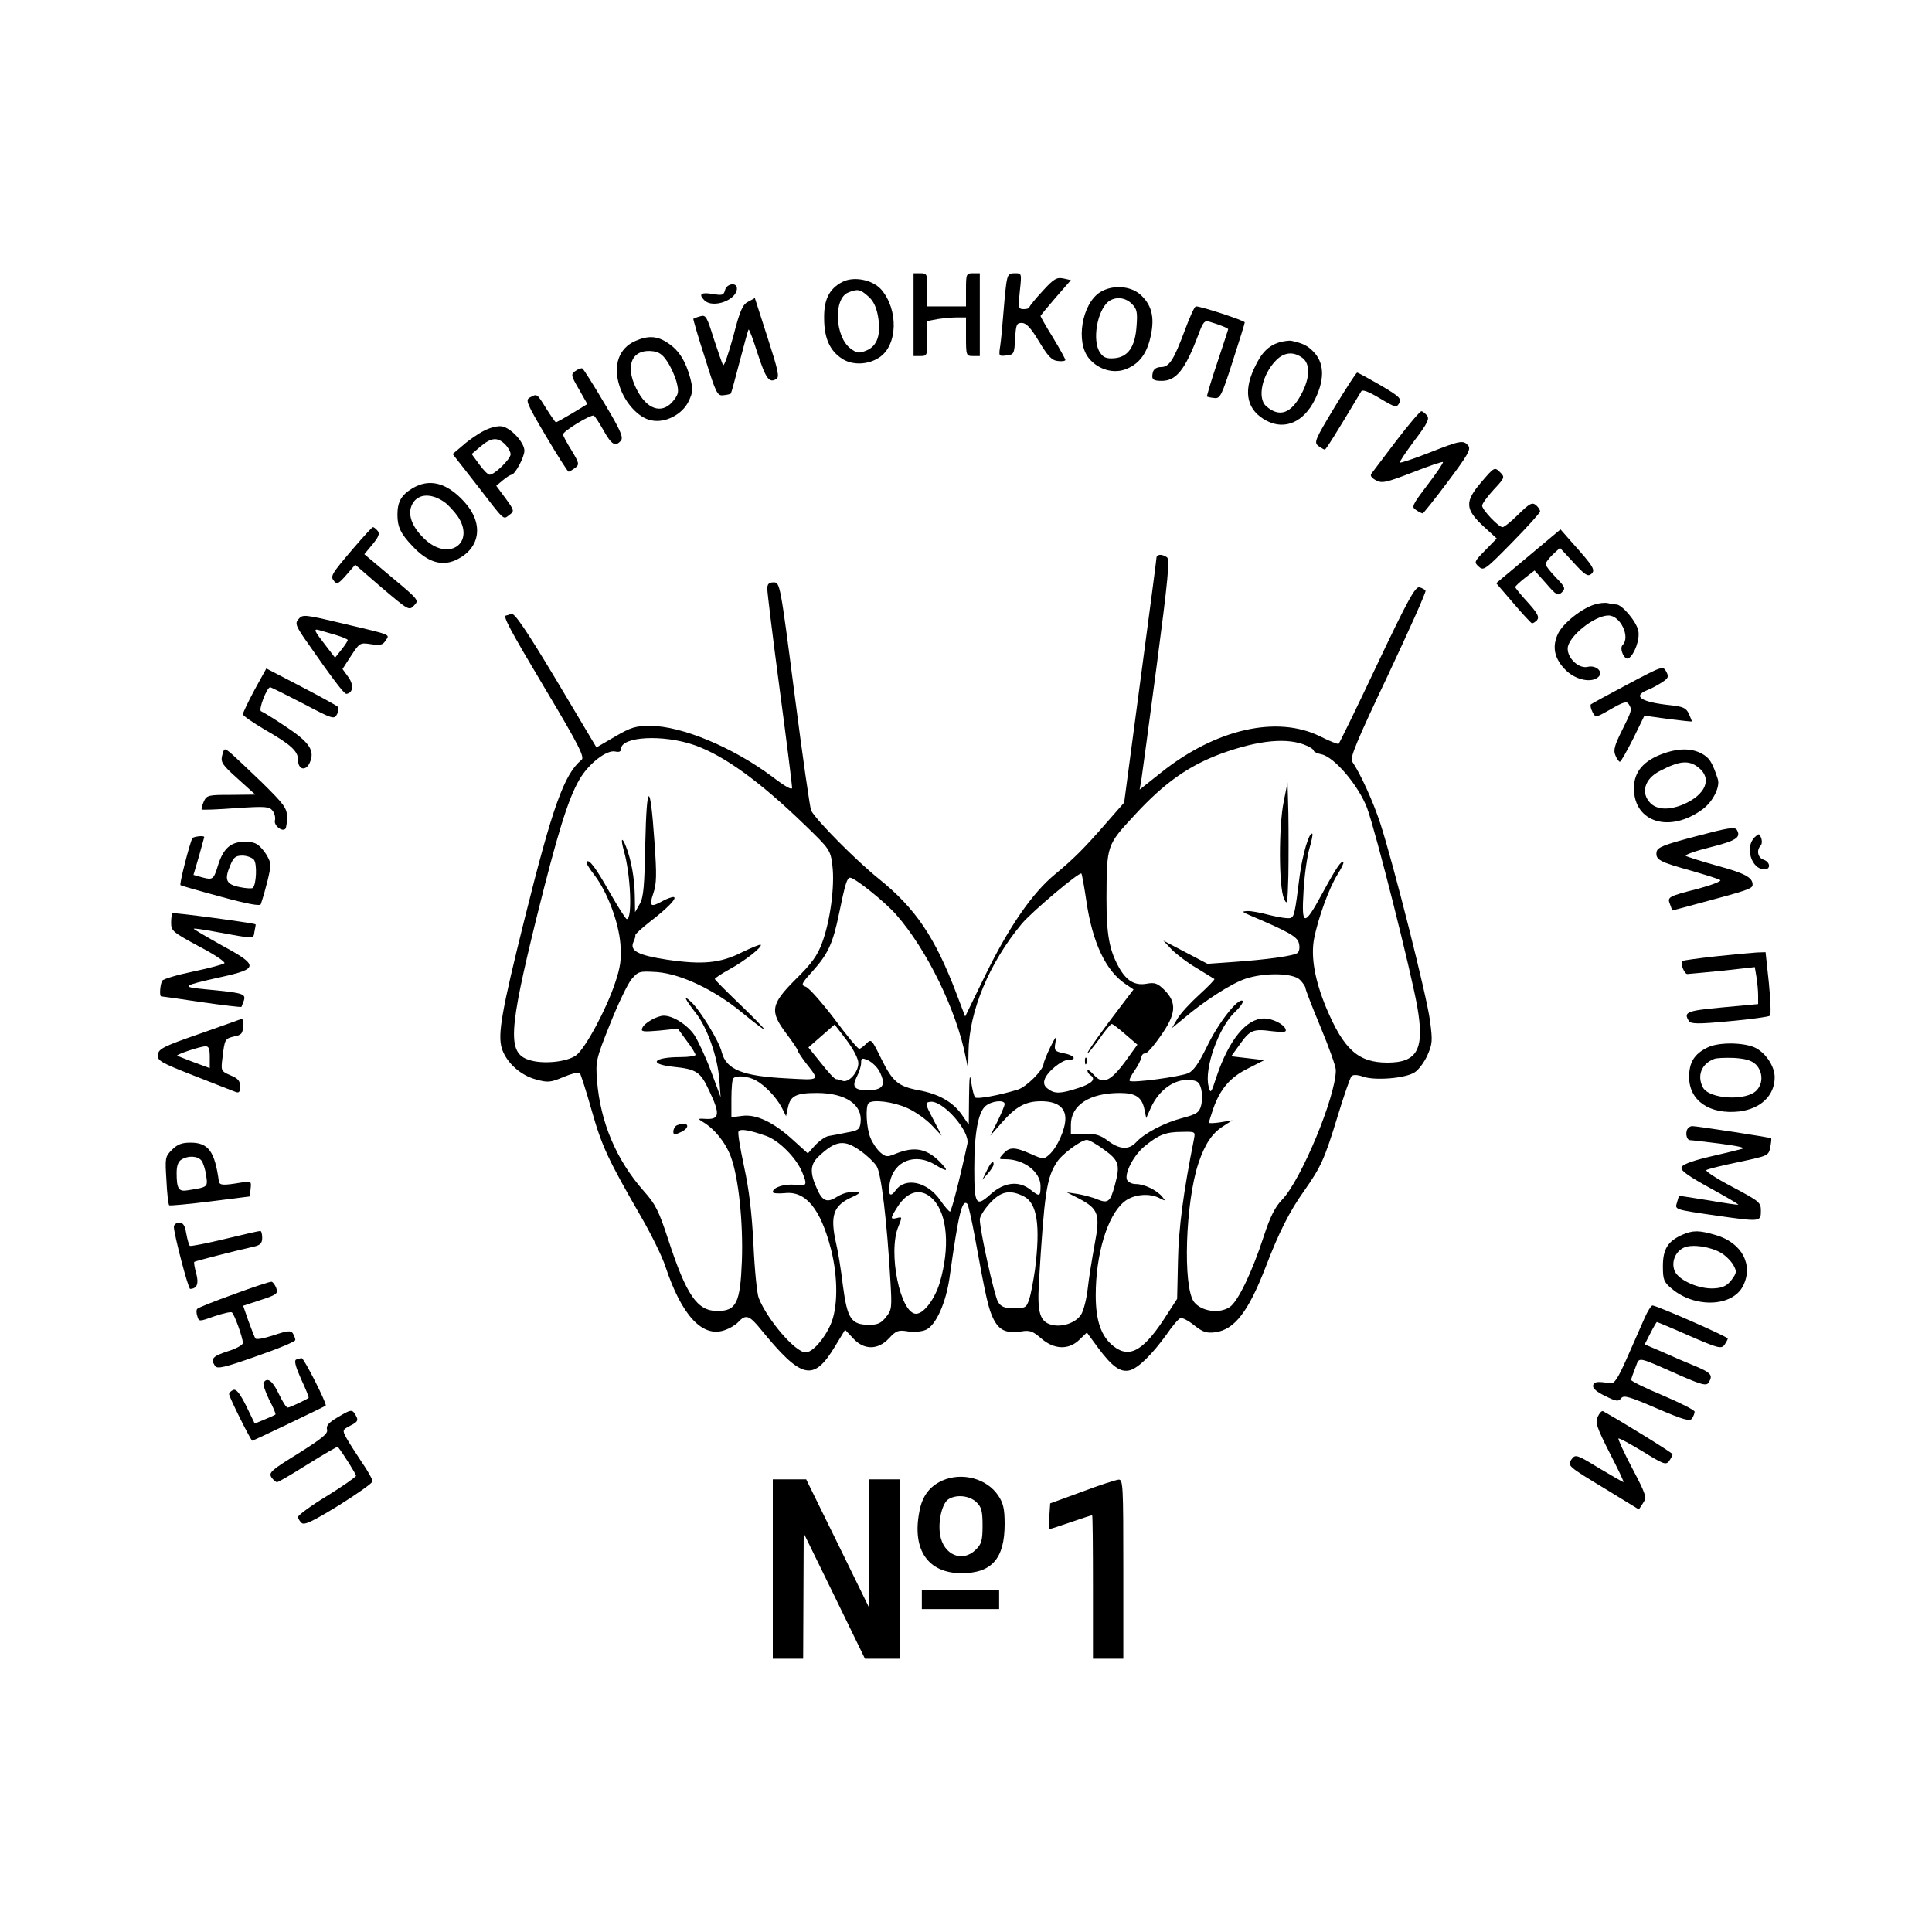 <?xml version="1.0" standalone="no"?>
<!DOCTYPE svg PUBLIC "-//W3C//DTD SVG 20010904//EN"
 "http://www.w3.org/TR/2001/REC-SVG-20010904/DTD/svg10.dtd">
<svg version="1.0" xmlns="http://www.w3.org/2000/svg"
 width="700pt" height="700pt" viewBox="0 0 700 700"
 preserveAspectRatio="xMidYMid meet">
<g transform="translate(0,700) scale(0.1,-0.1)"
fill="#000000" stroke="none">
<path d="M3310 5860 l0 -150 25 0 c24 0 25 2 25 64 l0 63 38 7 c20 3 52 6 70
6 l32 0 0 -70 c0 -68 1 -70 25 -70 l25 0 0 150 0 150 -25 0 c-24 0 -25 -3 -25
-60 l0 -60 -70 0 -70 0 0 60 c0 57 -1 60 -25 60 l-25 0 0 -150z"/>
<path d="M3646 5973 c-3 -21 -8 -72 -11 -113 -3 -41 -8 -92 -11 -113 -6 -38
-5 -38 22 -35 28 3 29 6 32 61 3 51 5 57 25 57 16 -1 32 -18 62 -68 32 -53 46
-68 68 -70 15 -2 27 0 27 4 0 3 -20 40 -45 81 -25 40 -45 76 -45 78 0 2 25 32
55 67 l55 63 -27 6 c-24 5 -35 -1 -75 -45 -26 -28 -47 -54 -48 -58 0 -5 -9 -8
-21 -8 -19 0 -20 4 -14 65 7 65 7 65 -18 65 -22 0 -26 -5 -31 -37z"/>
<path d="M3051 5978 c-47 -25 -66 -64 -65 -131 0 -73 21 -119 67 -148 37 -23
93 -21 133 6 67 44 70 174 6 247 -32 35 -100 48 -141 26z m94 -51 c18 -15 30
-38 36 -72 12 -66 -2 -109 -42 -125 -27 -11 -34 -10 -57 7 -57 42 -63 181 -9
203 34 14 44 12 72 -13z"/>
<path d="M2627 5949 c-5 -19 -10 -20 -46 -14 -41 7 -51 -1 -29 -23 31 -31 118
1 118 43 0 23 -37 18 -43 -6z"/>
<path d="M3987 5942 c-67 -41 -91 -182 -41 -241 34 -41 91 -57 137 -37 46 19
74 57 87 122 14 67 2 112 -41 149 -37 30 -99 33 -142 7z m114 -43 c18 -18 21
-30 17 -80 -5 -76 -31 -113 -81 -117 -27 -2 -39 2 -51 20 -30 42 -11 154 31
186 25 18 60 15 84 -9z"/>
<path d="M2711 5907 c-20 -10 -30 -31 -54 -125 -17 -62 -33 -109 -37 -105 -3
4 -18 48 -34 96 -25 81 -29 87 -49 81 -12 -3 -23 -8 -25 -9 -1 -1 17 -65 42
-141 40 -129 45 -139 67 -136 12 1 25 4 27 6 2 3 16 55 32 116 16 61 30 113
32 116 3 2 17 -37 33 -87 30 -92 42 -108 68 -92 12 7 6 32 -32 150 l-46 143
-24 -13z"/>
<path d="M4292 5801 c-40 -107 -56 -131 -86 -131 -15 0 -26 -7 -29 -19 -6 -25
0 -31 32 -31 53 0 85 41 132 165 18 49 23 55 42 49 37 -11 67 -23 67 -27 0 -1
-18 -56 -40 -122 -22 -65 -38 -120 -37 -122 2 -1 14 -4 26 -5 22 -3 27 7 67
132 24 74 44 138 44 142 0 6 -157 58 -177 58 -5 0 -23 -40 -41 -89z"/>
<path d="M2303 5765 c-61 -26 -83 -89 -58 -165 20 -61 70 -115 115 -123 50
-11 112 21 135 69 16 33 16 44 6 84 -17 62 -41 101 -81 127 -38 26 -71 28
-117 8z m114 -74 c13 -19 28 -52 34 -74 9 -35 8 -44 -9 -66 -37 -50 -90 -40
-128 25 -52 89 -31 158 46 152 26 -2 40 -11 57 -37z"/>
<path d="M4636 5760 c-41 -13 -66 -38 -92 -95 -41 -88 -25 -153 46 -190 66
-34 134 -4 174 77 34 69 35 126 1 167 -24 27 -40 36 -85 46 -8 2 -28 -1 -44
-5z m82 -56 c30 -21 29 -74 -4 -134 -37 -69 -79 -83 -126 -42 -34 29 -15 116
36 167 29 29 62 32 94 9z"/>
<path d="M2085 5656 c-17 -12 -17 -16 13 -67 l30 -53 -54 -33 c-30 -18 -57
-33 -60 -33 -2 0 -18 23 -35 50 -34 55 -33 54 -59 40 -17 -9 -13 -20 58 -140
42 -71 79 -129 82 -129 3 0 13 6 23 13 17 13 16 17 -12 64 -17 27 -31 53 -31
58 0 12 102 74 112 68 4 -3 20 -27 35 -54 29 -52 43 -60 63 -36 9 12 -2 38
-61 136 -39 66 -75 123 -79 125 -4 2 -15 -2 -25 -9z"/>
<path d="M4835 5524 c-71 -118 -75 -127 -58 -140 10 -7 20 -13 23 -13 4 0 39
55 132 211 4 8 27 -1 67 -25 57 -34 61 -35 71 -17 8 16 0 24 -68 64 -44 25
-81 46 -85 46 -3 0 -40 -57 -82 -126z"/>
<path d="M5059 5403 c-45 -60 -86 -113 -90 -119 -6 -7 1 -16 16 -24 22 -12 36
-9 132 28 58 23 109 40 111 38 2 -3 -23 -40 -56 -83 -56 -74 -59 -80 -41 -91
10 -7 21 -12 24 -12 2 0 44 52 91 115 72 96 84 117 74 130 -18 21 -27 20 -141
-25 -56 -22 -104 -38 -107 -36 -2 3 22 38 53 80 48 63 55 79 45 91 -7 8 -16
15 -20 15 -5 0 -46 -48 -91 -107z"/>
<path d="M1755 5440 c-22 -11 -57 -35 -77 -53 l-38 -32 86 -110 c105 -136 96
-128 119 -111 19 14 19 16 -13 60 l-34 46 24 20 c13 11 26 19 31 20 13 0 47
64 47 87 0 29 -47 81 -80 88 -15 3 -41 -3 -65 -15z m75 -50 c11 -11 20 -27 20
-36 0 -17 -58 -74 -76 -74 -6 0 -23 17 -38 38 l-27 37 33 28 c38 32 61 34 88
7z"/>
<path d="M5367 5253 c-61 -71 -59 -98 9 -161 l47 -43 -42 -43 c-40 -41 -41
-43 -23 -59 17 -16 23 -12 120 87 56 57 102 108 102 113 0 6 -7 16 -15 23 -14
11 -23 6 -63 -33 -26 -26 -52 -47 -58 -47 -14 0 -74 63 -74 78 0 7 19 33 42
58 41 44 41 45 22 64 -19 18 -20 18 -67 -37z"/>
<path d="M1493 5230 c-39 -24 -53 -48 -53 -95 0 -44 12 -69 54 -113 56 -61
110 -76 164 -48 84 43 94 131 25 207 -64 71 -128 87 -190 49z m117 -49 c14
-10 35 -33 48 -51 64 -94 -27 -164 -114 -88 -47 42 -67 88 -54 123 17 46 68
52 120 16z"/>
<path d="M1280 5013 c-82 -96 -84 -101 -69 -119 10 -12 16 -9 44 23 l32 37 97
-84 c96 -81 98 -83 116 -64 19 19 17 21 -80 102 l-100 84 30 36 c22 27 27 39
18 49 -6 7 -13 13 -17 13 -3 0 -35 -35 -71 -77z"/>
<path d="M5537 4984 l-116 -97 61 -71 c33 -39 64 -72 68 -74 4 -1 12 4 19 11
9 12 2 25 -34 65 -25 27 -45 52 -45 55 0 3 16 18 35 33 l35 27 42 -47 c37 -43
42 -46 57 -32 14 14 12 19 -22 54 -20 21 -37 42 -37 48 0 6 12 21 26 35 l26
24 49 -53 c41 -45 52 -52 64 -42 17 14 9 27 -68 113 l-43 49 -117 -98z"/>
<path d="M4190 4978 c0 -7 -27 -209 -59 -450 l-58 -436 -64 -73 c-79 -91 -120
-132 -188 -188 -81 -67 -165 -189 -249 -360 l-75 -154 -32 84 c-77 203 -148
308 -281 415 -82 66 -225 210 -245 247 -4 7 -31 195 -60 420 -52 403 -53 407
-76 407 -17 0 -23 -6 -23 -23 0 -13 20 -177 45 -365 25 -187 45 -348 45 -356
0 -10 -25 4 -72 40 -142 106 -328 184 -442 184 -53 0 -70 -5 -128 -39 l-67
-39 -146 245 c-108 180 -151 243 -162 239 -8 -3 -17 -6 -19 -6 -14 0 12 -49
142 -267 122 -204 143 -247 131 -256 -63 -52 -105 -170 -206 -575 -84 -337
-98 -419 -83 -470 16 -51 67 -98 124 -113 43 -12 53 -11 100 9 29 12 55 19 59
14 3 -4 23 -65 43 -136 37 -130 59 -177 179 -385 36 -62 76 -143 88 -180 58
-175 133 -258 213 -231 19 6 42 20 51 30 27 29 40 25 82 -27 147 -180 190
-191 268 -62 l37 61 29 -31 c39 -43 90 -43 130 0 26 28 34 31 69 25 22 -3 50
-1 65 6 36 16 73 98 86 193 32 229 45 282 64 263 3 -3 15 -54 26 -114 42 -232
51 -268 69 -304 21 -41 47 -52 101 -44 30 5 41 1 71 -25 47 -41 100 -43 139
-5 l27 26 41 -56 c51 -68 80 -89 114 -81 31 8 80 56 133 129 21 31 44 58 51
60 6 3 29 -9 50 -26 32 -25 44 -29 77 -25 69 10 119 74 182 237 47 123 86 201
139 275 61 87 74 115 121 269 23 76 46 142 51 147 6 6 23 5 42 -2 43 -15 154
-6 187 16 14 9 35 37 46 62 18 41 19 52 9 126 -12 91 -134 573 -180 714 -27
82 -73 182 -102 224 -9 12 17 75 130 313 77 164 139 302 136 306 -3 4 -13 10
-22 12 -15 4 -42 -45 -153 -279 -74 -157 -137 -286 -140 -288 -3 -2 -33 10
-67 27 -156 77 -378 27 -576 -131 l-78 -62 6 33 c3 18 28 206 56 417 41 312
48 385 37 392 -19 13 -38 11 -38 -3z m-1673 -678 c107 -38 236 -131 400 -290
90 -87 92 -90 99 -147 9 -73 -8 -200 -37 -278 -17 -47 -38 -76 -96 -133 -91
-91 -95 -116 -33 -198 22 -29 40 -56 40 -60 0 -3 13 -23 28 -43 53 -68 57 -65
-69 -58 -159 8 -218 32 -234 95 -9 39 -79 153 -111 182 -31 29 -24 12 19 -43
40 -52 77 -157 83 -237 l5 -65 -35 94 c-19 51 -47 111 -61 132 -26 37 -77 69
-110 69 -24 0 -72 -27 -78 -45 -6 -13 3 -14 61 -9 l68 7 32 -44 c18 -23 32
-47 32 -51 0 -4 -24 -8 -54 -8 -99 0 -119 -25 -28 -35 87 -9 100 -18 133 -90
38 -80 36 -101 -11 -99 -31 2 -33 1 -15 -10 43 -25 83 -74 103 -127 28 -76 45
-237 40 -378 -6 -152 -20 -181 -89 -181 -73 0 -112 57 -178 259 -34 104 -46
128 -88 175 -100 113 -158 250 -170 402 -5 68 -4 76 47 203 29 73 64 146 78
163 25 29 28 30 93 26 86 -7 206 -63 308 -147 41 -34 77 -61 80 -61 3 1 -36
41 -86 89 -51 49 -93 91 -93 94 0 3 24 19 53 35 58 32 121 82 113 89 -2 2 -32
-10 -67 -27 -79 -40 -143 -46 -273 -27 -104 16 -135 32 -121 64 5 10 8 21 7
25 -1 3 22 24 51 47 68 52 105 91 86 91 -8 -1 -25 -7 -39 -15 -43 -24 -49 -19
-33 28 12 35 13 66 4 190 -15 219 -28 216 -33 -8 -3 -155 -6 -195 -20 -220
l-17 -30 -1 60 c-1 63 -13 130 -32 178 -15 38 -20 29 -8 -14 25 -86 32 -249
11 -249 -4 0 -31 43 -61 95 -52 92 -75 123 -85 113 -3 -3 10 -25 29 -49 47
-62 88 -171 94 -251 4 -53 0 -82 -19 -138 -31 -95 -108 -238 -141 -263 -33
-25 -122 -34 -172 -17 -78 25 -73 105 28 515 75 302 114 430 155 500 33 58
100 110 131 102 13 -3 20 0 20 9 0 46 153 54 267 14z m2218 -2 c14 -6 25 -14
25 -18 0 -4 13 -10 28 -13 47 -10 134 -113 165 -194 32 -87 160 -595 182 -720
27 -154 1 -203 -108 -203 -106 0 -158 47 -222 199 -41 99 -56 183 -44 249 14
73 55 187 86 235 13 21 23 41 20 43 -7 7 -25 -19 -75 -111 -67 -124 -77 -123
-69 6 3 57 13 126 21 154 8 27 13 51 11 54 -11 10 -36 -76 -46 -152 -17 -137
-20 -148 -33 -153 -8 -3 -41 2 -74 10 -33 9 -70 16 -83 15 -21 -1 -19 -3 11
-16 137 -58 171 -77 176 -100 4 -14 2 -29 -4 -35 -11 -11 -110 -25 -242 -34
l-85 -6 -80 42 -80 42 30 -32 c17 -17 57 -48 90 -67 33 -20 62 -38 65 -40 2
-2 -23 -28 -55 -57 -33 -30 -69 -69 -79 -87 l-20 -34 45 37 c73 62 171 125
222 142 70 23 172 21 197 -4 11 -11 20 -25 20 -30 0 -6 25 -70 55 -142 30 -72
55 -142 55 -155 0 -96 -126 -399 -195 -470 -25 -26 -43 -61 -66 -132 -42 -129
-94 -238 -124 -257 -38 -25 -103 -15 -129 19 -41 55 -31 361 16 502 24 71 50
110 92 136 l31 20 -42 -7 c-24 -4 -43 -4 -43 -2 0 3 7 25 15 49 26 74 62 116
127 148 l59 30 -60 7 -60 7 31 43 c37 52 48 57 116 48 44 -5 54 -4 50 7 -6 18
-47 39 -78 39 -64 0 -127 -77 -172 -210 -20 -62 -22 -64 -29 -36 -17 64 37
216 97 271 19 18 31 36 26 39 -17 11 -90 -83 -130 -168 -28 -57 -47 -85 -66
-94 -29 -13 -205 -37 -213 -28 -3 2 5 19 17 36 12 17 23 38 25 48 1 9 7 16 13
15 6 -2 31 26 56 62 57 80 61 121 16 167 -26 26 -36 29 -65 24 -43 -8 -74 10
-102 61 -34 62 -44 117 -44 248 1 194 0 192 103 303 107 116 195 178 314 222
136 49 241 59 309 28z m-799 -562 c22 -151 70 -252 140 -300 l31 -21 -38 -50
c-73 -95 -129 -174 -129 -181 0 -4 18 18 41 49 22 32 43 57 47 57 4 0 26 -17
50 -38 l43 -37 -44 -61 c-54 -73 -82 -85 -114 -48 -13 14 -23 21 -23 15 0 -5
5 -13 10 -16 23 -14 7 -31 -43 -47 -64 -21 -86 -22 -110 -3 -13 9 -17 20 -12
34 8 27 62 71 86 71 33 0 21 17 -17 24 -33 7 -35 9 -30 39 5 27 2 24 -19 -18
-13 -27 -24 -55 -24 -60 -2 -23 -63 -84 -94 -93 -69 -21 -147 -35 -154 -28 -4
4 -10 28 -14 54 -5 36 -7 24 -8 -53 l-1 -100 -27 39 c-32 44 -83 73 -155 86
-74 14 -94 31 -135 114 -35 71 -36 73 -54 55 -11 -11 -22 -19 -26 -19 -5 0
-46 49 -91 110 -46 60 -92 112 -103 115 -18 6 -15 12 24 55 57 63 75 102 97
210 22 107 29 130 40 130 17 0 127 -88 167 -134 111 -126 219 -347 252 -517
l9 -44 1 64 c2 147 75 322 193 464 37 44 209 189 216 182 2 -1 10 -46 18 -99z
m-826 -588 c0 -33 -35 -72 -57 -64 -8 3 -19 6 -24 6 -5 0 -29 26 -54 58 l-46
57 48 42 47 41 43 -56 c26 -35 43 -68 43 -84z m76 -29 c26 -51 14 -69 -44 -69
-47 0 -56 13 -38 48 9 17 16 40 16 51 0 18 3 19 26 9 14 -7 32 -24 40 -39z
m-448 -33 c33 -18 75 -61 95 -100 l15 -30 7 32 c9 42 30 52 105 52 103 0 166
-42 158 -107 -3 -25 -8 -29 -48 -36 -25 -5 -55 -11 -68 -13 -12 -2 -34 -18
-49 -34 l-26 -29 -53 48 c-71 65 -134 95 -185 88 l-39 -5 0 67 c0 37 3 71 7
74 11 12 53 8 81 -7z m1614 -31 c4 -17 4 -44 0 -60 -7 -26 -16 -32 -69 -46
-65 -17 -137 -55 -167 -88 -26 -28 -60 -26 -102 6 -28 21 -46 26 -85 25 l-49
-1 0 34 c0 71 68 115 177 115 58 0 81 -15 90 -62 l6 -29 17 38 c29 64 85 104
139 100 30 -2 36 -7 43 -32z m-1064 -70 c29 -13 68 -41 88 -62 l36 -38 -31 60
c-30 57 -30 60 -11 63 45 7 145 -106 135 -152 -27 -126 -58 -246 -63 -246 -4
1 -20 19 -35 41 -47 68 -127 85 -162 36 -20 -28 -29 -16 -21 29 15 78 92 108
164 64 41 -25 50 -25 27 0 -53 59 -99 69 -172 39 -29 -12 -34 -11 -54 6 -12
11 -28 34 -35 52 -15 34 -19 115 -7 126 14 15 91 5 141 -18z m352 15 c0 -6
-12 -34 -26 -63 l-26 -52 42 48 c51 58 86 77 142 77 58 0 88 -22 88 -63 0 -39
-30 -105 -58 -130 -20 -18 -22 -18 -67 2 -59 26 -77 26 -100 1 -18 -20 -17
-20 8 -20 67 0 127 -46 127 -97 0 -39 -3 -40 -37 -13 -42 33 -95 27 -144 -17
-53 -48 -59 -38 -59 93 0 129 14 204 41 227 23 19 69 23 69 7z m-863 -116 c46
-17 107 -78 129 -130 20 -48 18 -53 -25 -47 -37 5 -81 -9 -81 -26 0 -5 19 -6
43 -4 76 9 130 -56 168 -204 26 -102 25 -214 -2 -273 -24 -54 -66 -100 -90
-100 -37 0 -138 117 -170 197 -6 15 -15 102 -19 193 -6 117 -16 200 -34 283
-14 66 -24 123 -20 128 6 10 39 5 101 -17z m1549 -11 c-38 -190 -56 -324 -58
-443 l-3 -136 -35 -54 c-84 -133 -136 -164 -195 -118 -45 35 -65 92 -65 185 0
148 42 288 102 338 33 28 93 34 131 13 20 -10 21 -10 8 6 -20 24 -65 46 -96
46 -14 0 -28 7 -32 16 -9 25 27 93 68 124 48 39 74 49 132 49 48 1 48 1 43
-26z m-325 -39 c54 -39 58 -55 38 -129 -16 -59 -24 -66 -62 -51 -18 8 -50 16
-72 20 l-40 6 45 -23 c70 -37 77 -57 56 -166 -9 -50 -21 -122 -25 -160 -4 -37
-15 -80 -24 -94 -19 -30 -69 -47 -107 -37 -42 11 -52 44 -46 150 20 330 28
382 65 439 18 29 88 81 109 81 8 0 36 -16 63 -36z m-883 -4 c23 -16 49 -41 58
-55 17 -25 38 -204 50 -415 6 -98 5 -107 -16 -132 -17 -22 -30 -28 -60 -28
-66 0 -80 21 -96 142 -7 59 -18 126 -24 150 -24 105 -11 141 60 172 34 15 28
21 -15 16 -11 -1 -30 -8 -42 -16 -36 -23 -53 -17 -73 29 -27 59 -25 89 8 119
61 57 92 60 150 18z m264 -177 c51 -54 60 -174 23 -300 -18 -60 -58 -113 -86
-113 -57 0 -103 223 -64 316 14 35 14 36 -5 31 -25 -6 -25 -2 1 39 38 61 89
72 131 27z m328 12 c48 -25 60 -105 40 -265 -6 -41 -15 -90 -21 -107 -10 -31
-14 -33 -55 -33 -34 0 -47 5 -58 23 -13 21 -66 259 -66 299 0 10 16 36 36 58
40 44 73 51 124 25z"/>
<path d="M2453 2923 c-13 -5 -19 -33 -7 -33 3 0 14 5 25 10 34 19 19 38 -18
23z"/>
<path d="M4651 4095 c-18 -89 -18 -308 1 -350 12 -28 13 -21 16 83 1 61 1 163
0 225 l-3 112 -14 -70z"/>
<path d="M3931 3154 c0 -11 3 -14 6 -6 3 7 2 16 -1 19 -3 4 -6 -2 -5 -13z"/>
<path d="M3575 2758 l-16 -33 21 24 c11 13 20 27 20 32 0 18 -10 8 -25 -23z"/>
<path d="M5778 4810 c-47 -14 -115 -68 -133 -106 -23 -48 -13 -92 29 -133 36
-35 94 -47 118 -23 18 18 -9 43 -39 36 -31 -8 -73 29 -73 66 0 42 96 120 148
120 43 0 80 -78 51 -107 -13 -13 7 -57 22 -48 21 14 41 68 35 99 -6 33 -59 96
-80 96 -6 0 -20 2 -31 5 -11 2 -32 0 -47 -5z"/>
<path d="M1080 4755 c-11 -13 -7 -24 23 -68 100 -144 144 -202 152 -201 24 3
28 32 7 61 l-21 29 31 48 c31 47 32 48 72 42 34 -5 43 -3 53 13 15 23 27 19
-151 61 -148 35 -149 35 -166 15z m138 -56 c23 -7 42 -15 42 -18 0 -3 -10 -19
-23 -35 l-23 -29 -30 39 c-46 59 -50 67 -28 61 11 -3 38 -11 62 -18z"/>
<path d="M5898 4521 c-70 -37 -130 -70 -134 -73 -3 -4 0 -16 6 -28 11 -21 11
-21 67 11 45 26 57 29 64 18 13 -20 12 -23 -25 -97 -27 -54 -31 -71 -23 -89 5
-13 13 -23 16 -23 4 0 25 38 48 83 l41 84 86 -12 c47 -6 86 -10 86 -9 0 2 -5
14 -11 28 -10 21 -21 26 -68 31 -104 11 -137 32 -84 54 16 6 40 19 55 29 23
15 25 20 15 39 -12 21 -14 20 -139 -46z"/>
<path d="M922 4500 c-23 -43 -42 -83 -42 -88 0 -5 36 -30 80 -56 96 -55 120
-78 120 -110 0 -35 28 -41 42 -10 20 44 0 74 -86 131 -43 29 -84 54 -90 56
-11 4 21 87 33 87 3 0 57 -27 119 -59 108 -57 113 -58 123 -39 6 11 7 24 2 28
-4 4 -64 37 -133 73 l-125 65 -43 -78z"/>
<path d="M805 4263 c-6 -25 0 -34 57 -85 l63 -57 -88 -1 c-83 0 -88 -1 -99
-25 -6 -14 -9 -27 -7 -28 2 -2 58 0 124 5 108 7 121 6 133 -10 7 -9 11 -25 8
-35 -4 -18 26 -42 38 -30 3 3 6 23 6 42 0 33 -10 46 -92 127 -51 49 -103 98
-114 107 -21 17 -22 17 -29 -10z"/>
<path d="M6030 4271 c-75 -26 -110 -67 -110 -127 0 -124 130 -164 249 -76 37
27 64 81 55 109 -18 55 -28 73 -49 87 -38 25 -86 27 -145 7z m124 -52 c51 -40
26 -99 -56 -134 -51 -21 -94 -19 -118 5 -36 36 -22 88 33 116 72 38 106 41
141 13z"/>
<path d="M6145 3970 c-118 -31 -140 -40 -143 -57 -4 -28 11 -36 123 -67 55
-16 104 -31 108 -35 4 -4 -32 -18 -80 -31 -110 -28 -113 -30 -102 -57 l8 -22
93 25 c183 49 198 54 198 69 0 26 -28 41 -131 69 -57 16 -107 32 -111 35 -4 4
35 18 88 31 95 24 113 36 97 63 -7 12 -31 8 -148 -23z"/>
<path d="M6357 3966 c-36 -36 -11 -116 36 -116 24 0 21 27 -3 35 -21 7 -27 34
-11 51 5 5 6 17 2 28 -7 17 -8 17 -24 2z"/>
<path d="M697 3963 c-9 -16 -48 -166 -43 -170 2 -2 68 -21 146 -42 95 -26 143
-35 145 -27 18 54 35 124 35 142 0 12 -12 36 -26 53 -21 26 -33 31 -68 31 -50
0 -77 -24 -96 -85 -16 -52 -19 -54 -57 -44 l-32 9 20 68 c10 37 19 68 19 69 0
7 -39 2 -43 -4z m223 -78 c12 -15 9 -89 -4 -102 -3 -3 -25 -2 -48 3 -49 10
-56 26 -34 78 12 30 20 36 44 36 16 0 35 -7 42 -15z"/>
<path d="M625 3691 c-3 -2 -5 -18 -5 -35 0 -29 7 -34 101 -85 56 -29 97 -57
92 -61 -4 -4 -55 -18 -113 -30 -58 -12 -108 -27 -112 -33 -8 -13 -11 -57 -4
-57 3 0 68 -9 146 -21 78 -11 143 -19 145 -17 1 2 5 13 9 24 7 24 -5 27 -144
40 -86 8 -80 13 61 44 137 30 137 42 2 115 -57 32 -103 59 -101 60 2 2 35 -3
73 -10 154 -28 142 -28 147 0 3 14 5 25 4 26 -9 5 -298 44 -301 40z"/>
<path d="M6217 3535 c-65 -7 -120 -15 -122 -17 -8 -8 8 -48 19 -47 6 0 63 6
128 12 l116 13 6 -36 c3 -19 6 -49 6 -66 l0 -32 -130 -12 c-129 -12 -141 -17
-121 -49 7 -11 31 -12 147 -1 77 7 143 16 147 20 4 4 2 57 -4 118 l-12 112
-31 -1 c-17 -1 -84 -7 -149 -14z"/>
<path d="M725 3255 c-133 -46 -150 -55 -153 -76 -2 -22 8 -28 130 -76 73 -29
141 -55 151 -59 13 -5 17 -1 17 20 0 20 -8 29 -35 40 -34 15 -35 16 -29 63 8
68 9 70 43 78 26 5 31 11 31 36 0 16 -1 29 -2 28 -2 0 -70 -25 -153 -54z m35
-85 l0 -40 -57 21 c-32 12 -59 23 -61 24 -5 4 81 33 101 34 13 1 17 -7 17 -39z"/>
<path d="M6185 3204 c-46 -23 -65 -53 -65 -106 0 -86 74 -137 182 -125 78 10
128 58 128 124 0 41 -35 92 -75 109 -45 18 -132 18 -170 -2z m177 -61 c25 -26
27 -67 3 -93 -36 -40 -172 -33 -195 10 -22 42 -6 85 40 103 8 4 41 5 73 4 43
-3 63 -9 79 -24z"/>
<path d="M6117 2913 c-12 -11 -8 -43 6 -44 6 0 57 -6 112 -13 68 -9 92 -15 75
-19 -14 -4 -68 -17 -120 -29 -66 -16 -96 -28 -98 -39 -2 -11 30 -33 103 -73
58 -32 105 -59 103 -61 -2 -1 -50 6 -108 16 -58 9 -105 17 -106 16 -1 -1 -5
-12 -8 -24 -8 -26 -11 -25 147 -48 155 -22 157 -22 157 18 0 31 -5 34 -104 87
-59 31 -100 58 -93 61 7 4 60 17 118 29 105 22 107 23 113 53 3 16 5 32 3 33
-3 3 -269 44 -286 44 -4 0 -11 -3 -14 -7z"/>
<path d="M623 2834 c-25 -25 -25 -29 -20 -110 2 -47 7 -88 10 -91 3 -2 70 4
149 14 l143 18 3 28 c3 27 2 28 -30 23 -71 -12 -82 -11 -85 4 -15 109 -38 140
-103 140 -31 0 -47 -6 -67 -26z m107 -39 c6 -8 14 -32 17 -54 6 -43 7 -42 -69
-54 -31 -5 -38 7 -38 63 0 27 6 42 18 49 25 15 58 13 72 -4z"/>
<path d="M630 2555 c0 -26 52 -225 59 -225 25 1 32 19 22 56 -6 21 -9 40 -7
42 4 3 135 37 219 56 20 5 27 12 27 31 0 14 -3 25 -7 25 -5 0 -62 -13 -128
-29 -66 -16 -123 -27 -127 -25 -3 2 -9 22 -13 44 -5 30 -11 40 -26 40 -10 0
-19 -7 -19 -15z"/>
<path d="M6095 2526 c-52 -23 -70 -52 -70 -113 0 -50 3 -58 33 -83 84 -70 218
-65 257 10 39 76 -3 157 -98 185 -61 18 -83 18 -122 1z m140 -65 c16 -9 36
-29 45 -44 13 -24 13 -28 -6 -54 -16 -21 -31 -29 -62 -31 -54 -4 -128 28 -144
62 -14 33 2 72 34 86 30 13 95 3 133 -19z"/>
<path d="M848 2311 c-70 -25 -130 -49 -133 -53 -4 -3 -4 -16 0 -27 6 -20 6
-20 62 0 30 10 59 17 63 14 9 -6 40 -92 40 -111 0 -7 -25 -21 -55 -30 -55 -18
-63 -27 -46 -53 8 -12 34 -6 150 35 78 27 141 53 141 59 0 5 -4 16 -9 24 -7
11 -19 10 -70 -7 -34 -11 -63 -17 -66 -11 -3 5 -14 33 -25 63 l-19 55 64 21
c58 19 63 23 56 43 -4 11 -12 22 -17 23 -5 1 -66 -19 -136 -45z"/>
<path d="M5958 2223 c-12 -27 -40 -91 -63 -143 -34 -77 -46 -94 -61 -92 -46 8
-59 6 -62 -8 -2 -10 14 -24 44 -38 40 -20 48 -21 58 -8 9 12 29 6 129 -37 98
-42 120 -48 128 -36 5 8 9 19 9 24 0 6 -52 32 -115 59 -63 26 -115 52 -115 56
0 4 7 24 15 44 17 41 -2 45 168 -30 74 -32 90 -36 98 -23 16 26 9 35 -48 59
-32 13 -86 36 -121 52 l-63 27 21 41 c11 22 22 40 23 40 2 0 55 -22 118 -50
104 -45 115 -48 127 -33 6 9 12 20 12 23 0 7 -258 120 -273 120 -4 0 -18 -21
-29 -47z"/>
<path d="M1073 2074 c-8 -4 -2 -26 18 -71 17 -36 29 -66 27 -68 -9 -7 -68 -35
-76 -35 -5 0 -19 23 -32 50 -22 47 -42 62 -55 40 -3 -5 6 -32 20 -61 15 -28
25 -52 23 -54 -2 -2 -19 -10 -39 -18 l-36 -15 -31 64 c-23 46 -36 62 -47 58
-8 -4 -15 -10 -15 -15 0 -11 79 -169 84 -169 4 0 259 122 266 127 6 5 -79 173
-87 172 -5 0 -13 -3 -20 -5z"/>
<path d="M1222 1864 c-32 -19 -41 -30 -37 -44 4 -14 -17 -31 -104 -86 -97 -60
-108 -69 -98 -86 7 -10 16 -18 21 -18 5 0 56 30 113 66 58 36 106 64 107 62
23 -30 66 -99 66 -105 0 -4 -47 -37 -105 -73 -58 -35 -105 -70 -105 -76 0 -6
6 -16 13 -22 10 -9 42 7 135 64 67 42 122 81 122 87 0 7 -18 39 -41 72 -22 33
-47 72 -55 87 -14 26 -13 28 16 43 26 13 29 19 20 35 -14 25 -16 25 -68 -6z"/>
<path d="M5789 1867 c-10 -21 -4 -38 43 -131 30 -58 53 -106 50 -106 -2 0 -42
23 -89 51 -80 49 -85 50 -98 33 -18 -24 -17 -25 127 -112 l116 -71 15 23 c14
21 12 29 -39 126 -30 57 -52 105 -50 108 3 2 42 -19 88 -47 76 -47 84 -50 96
-34 6 9 12 20 12 24 0 5 -180 116 -252 156 -5 2 -13 -7 -19 -20z"/>
<path d="M3415 1636 c-47 -21 -74 -57 -84 -113 -27 -138 31 -223 153 -223 109
0 156 53 156 178 0 55 -5 76 -23 103 -41 62 -131 86 -202 55z m122 -78 c19
-18 23 -32 23 -85 0 -55 -4 -68 -25 -88 -48 -48 -117 -19 -129 55 -8 50 8 116
32 129 29 17 74 12 99 -11z"/>
<path d="M2800 1315 l0 -325 55 0 55 0 1 228 1 227 111 -227 111 -228 63 0 63
0 0 325 0 325 -55 0 -55 0 0 -232 -1 -233 -114 233 -114 232 -60 0 -61 0 0
-325z"/>
<path d="M3920 1595 l-115 -42 -3 -46 c-2 -26 -1 -47 1 -47 2 0 37 11 77 25
40 14 75 25 77 25 2 0 3 -117 3 -260 l0 -260 55 0 55 0 0 325 c0 303 -1 325
-17 324 -10 -1 -70 -20 -133 -44z"/>
<path d="M3340 1205 l0 -35 140 0 140 0 0 35 0 35 -140 0 -140 0 0 -35z"/>
</g>
</svg>
